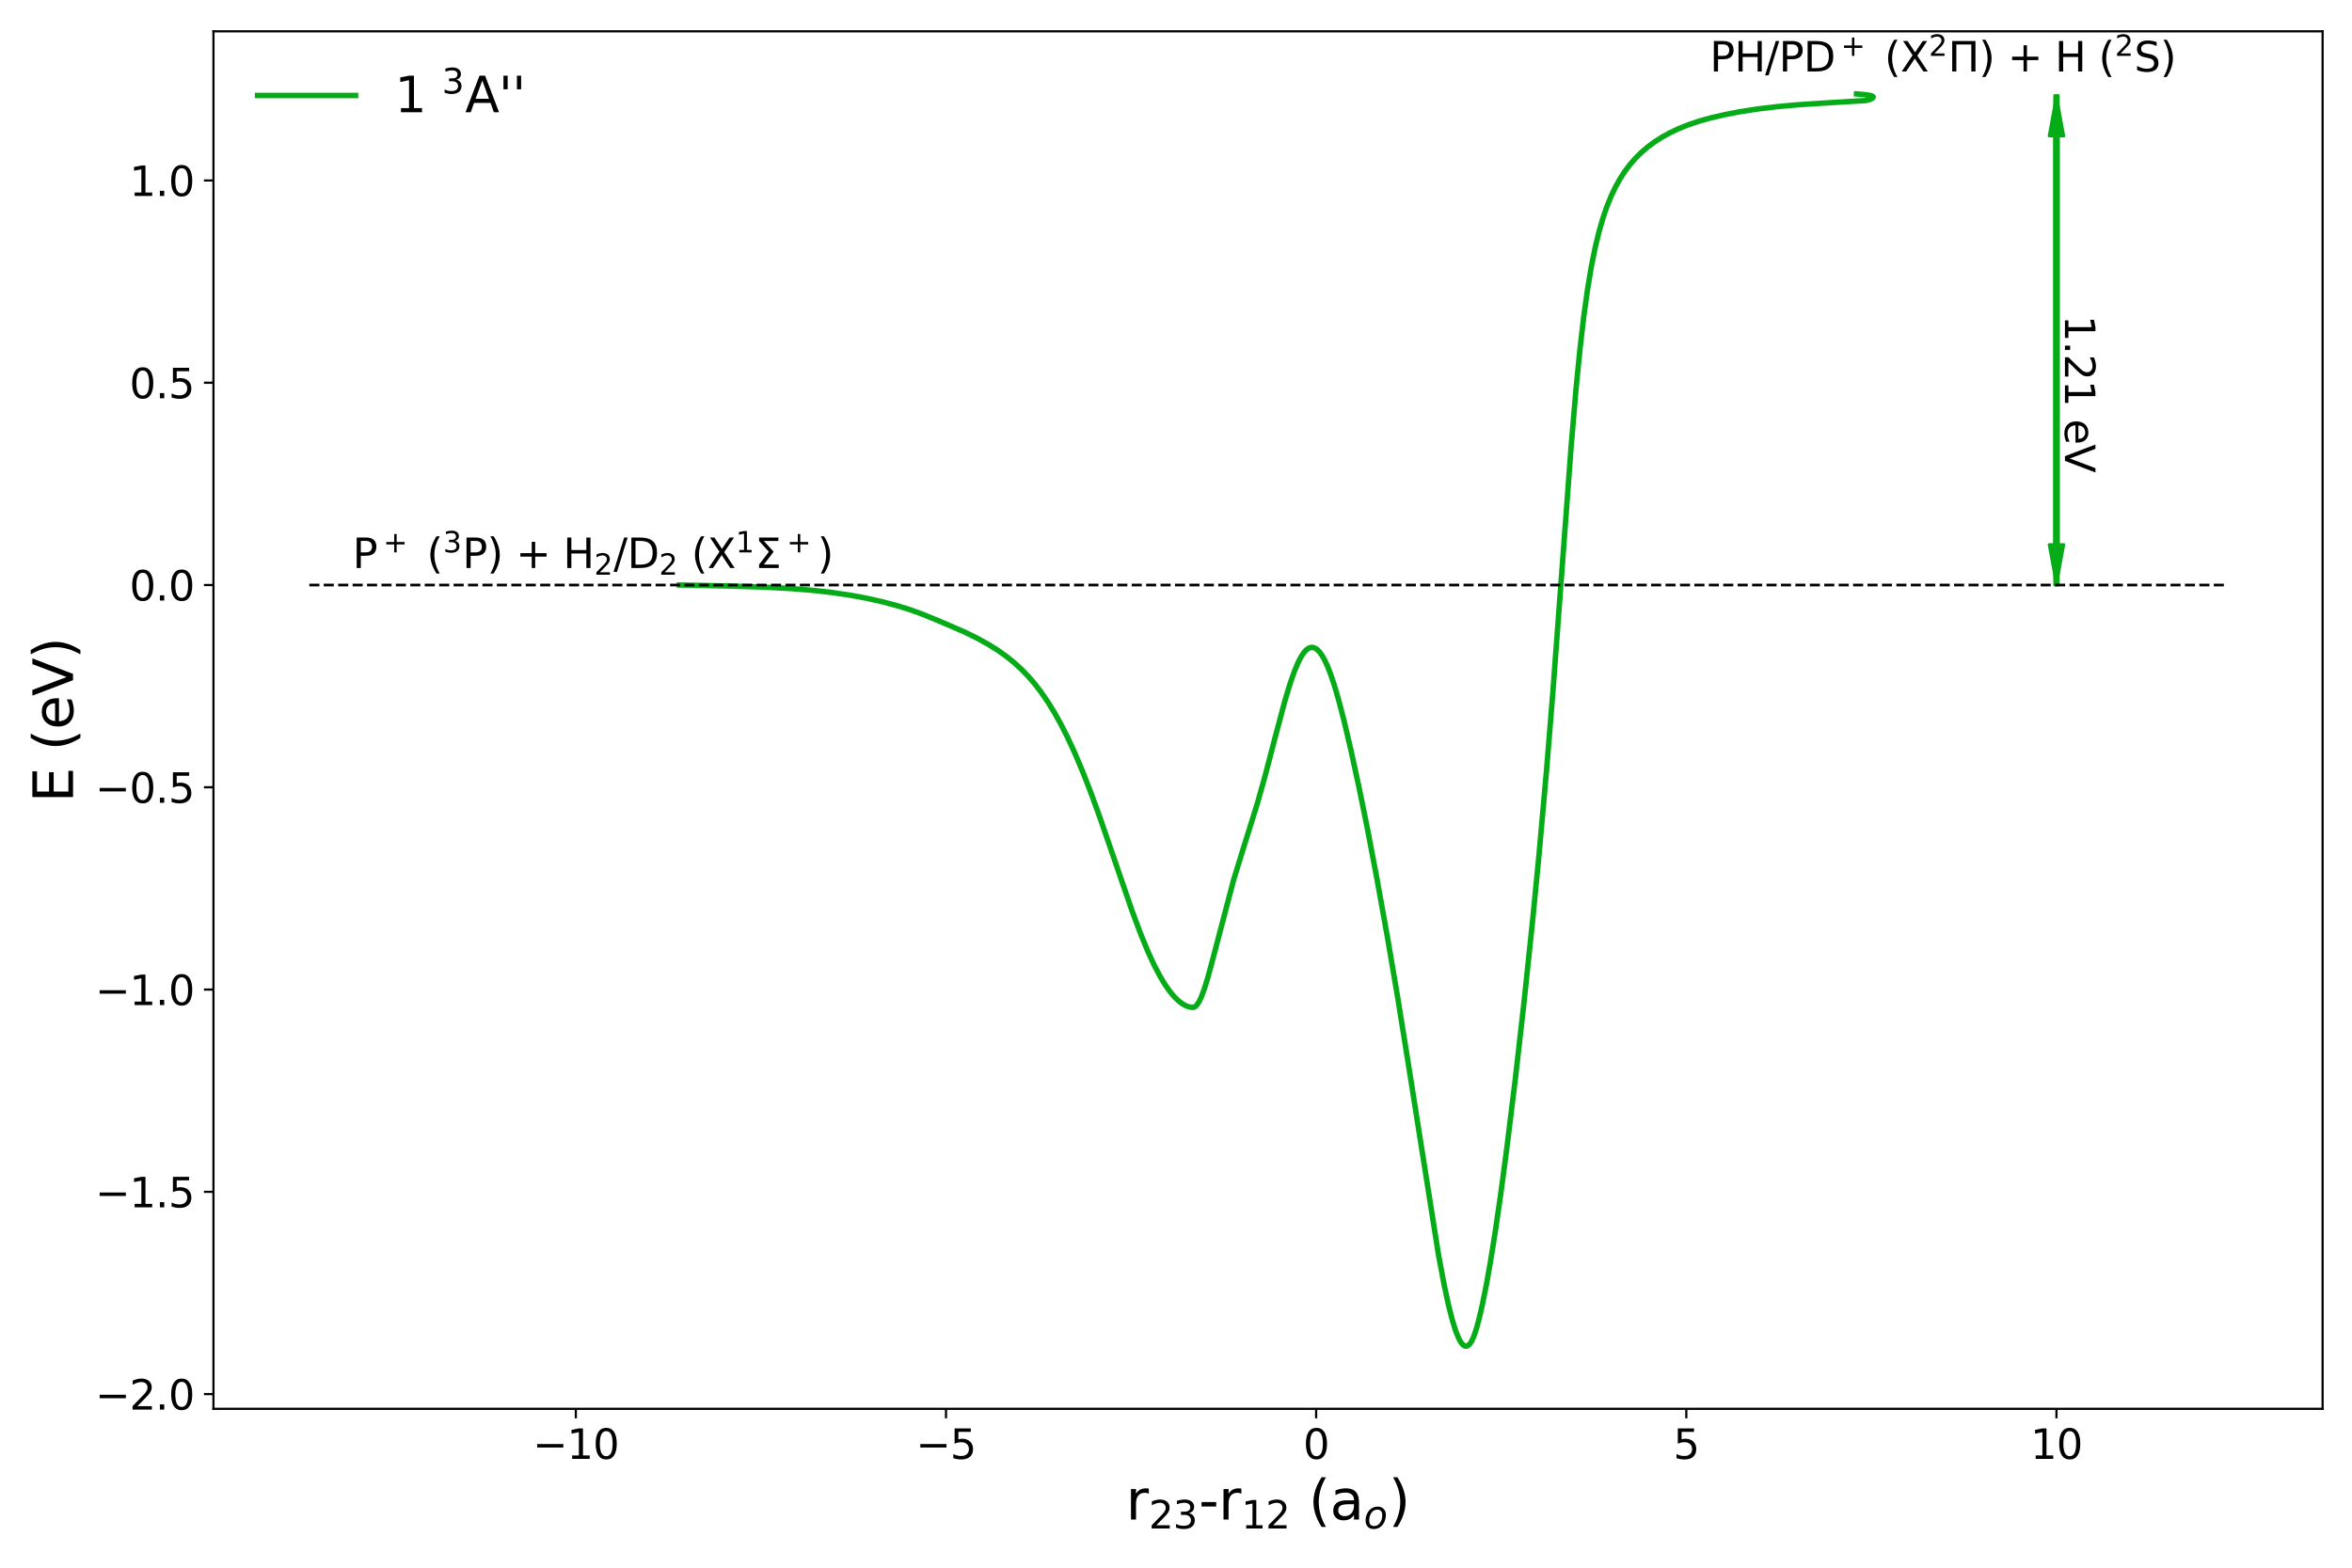 <?xml version="1.0" encoding="utf-8" standalone="no"?>
<!DOCTYPE svg PUBLIC "-//W3C//DTD SVG 1.1//EN"
  "http://www.w3.org/Graphics/SVG/1.1/DTD/svg11.dtd">
<svg xmlns:xlink="http://www.w3.org/1999/xlink" width="864pt" height="576pt" viewBox="0 0 864 576" xmlns="http://www.w3.org/2000/svg" version="1.1">
 <defs>
  <style type="text/css">*{stroke-linejoin: round; stroke-linecap: butt}</style>
 </defs>
 <g id="figure_1">
  <g id="patch_1">
   <path d="M 0 576 
L 864 576 
L 864 0 
L 0 0 
L 0 576 
z
" style="fill: none"/>
  </g>
  <g id="axes_1">
   <g id="patch_2">
    <path d="M 78.41 517.624 
L 853.2 517.624 
L 853.2 11.506 
L 78.41 11.506 
L 78.41 517.624 
z
" style="fill: none"/>
   </g>
   <g id="patch_3">
    <path d="M 755.433 35.096 
L 758.153 49.96 
L 756.113 49.96 
L 756.113 214.945 
L 754.754 214.945 
L 754.754 49.96 
L 752.714 49.96 
z
" clip-path="url(#pdc1162fbac)" style="fill: #06ac18; stroke: #06ac18; stroke-linejoin: miter"/>
   </g>
   <g id="patch_4">
    <path d="M 755.433 214.945 
L 752.714 200.081 
L 754.754 200.081 
L 754.754 35.096 
L 756.113 35.096 
L 756.113 200.081 
L 758.153 200.081 
z
" clip-path="url(#pdc1162fbac)" style="fill: #06ac18; stroke: #06ac18; stroke-linejoin: miter"/>
   </g>
   <g id="matplotlib.axis_1">
    <g id="xtick_1">
     <g id="line2d_1">
      <defs>
       <path id="mbfac32531d" d="M 0 0 
L 0 3.5 
" style="stroke: #000000; stroke-width: 0.8"/>
      </defs>
      <g>
       <use xlink:href="#mbfac32531d" x="211.53" y="517.624" style="stroke: #000000; stroke-width: 0.8"/>
      </g>
     </g>
     <g id="text_1">
      <!-- −10 -->
      <g transform="translate(195.702 536.022) scale(0.15 -0.15)">
       <defs>
        <path id="DejaVuSans-2212" d="M 678 2272 
L 4684 2272 
L 4684 1741 
L 678 1741 
L 678 2272 
z
" transform="scale(0.016)"/>
        <path id="DejaVuSans-31" d="M 794 531 
L 1825 531 
L 1825 4091 
L 703 3866 
L 703 4441 
L 1819 4666 
L 2450 4666 
L 2450 531 
L 3481 531 
L 3481 0 
L 794 0 
L 794 531 
z
" transform="scale(0.016)"/>
        <path id="DejaVuSans-30" d="M 2034 4250 
Q 1547 4250 1301 3770 
Q 1056 3291 1056 2328 
Q 1056 1369 1301 889 
Q 1547 409 2034 409 
Q 2525 409 2770 889 
Q 3016 1369 3016 2328 
Q 3016 3291 2770 3770 
Q 2525 4250 2034 4250 
z
M 2034 4750 
Q 2819 4750 3233 4129 
Q 3647 3509 3647 2328 
Q 3647 1150 3233 529 
Q 2819 -91 2034 -91 
Q 1250 -91 836 529 
Q 422 1150 422 2328 
Q 422 3509 836 4129 
Q 1250 4750 2034 4750 
z
" transform="scale(0.016)"/>
       </defs>
       <use xlink:href="#DejaVuSans-2212"/>
       <use xlink:href="#DejaVuSans-31" transform="translate(83.789 0)"/>
       <use xlink:href="#DejaVuSans-30" transform="translate(147.412 0)"/>
      </g>
     </g>
    </g>
    <g id="xtick_2">
     <g id="line2d_2">
      <g>
       <use xlink:href="#mbfac32531d" x="347.506" y="517.624" style="stroke: #000000; stroke-width: 0.8"/>
      </g>
     </g>
     <g id="text_2">
      <!-- −5 -->
      <g transform="translate(336.449 536.022) scale(0.15 -0.15)">
       <defs>
        <path id="DejaVuSans-35" d="M 691 4666 
L 3169 4666 
L 3169 4134 
L 1269 4134 
L 1269 2991 
Q 1406 3038 1543 3061 
Q 1681 3084 1819 3084 
Q 2600 3084 3056 2656 
Q 3513 2228 3513 1497 
Q 3513 744 3044 326 
Q 2575 -91 1722 -91 
Q 1428 -91 1123 -41 
Q 819 9 494 109 
L 494 744 
Q 775 591 1075 516 
Q 1375 441 1709 441 
Q 2250 441 2565 725 
Q 2881 1009 2881 1497 
Q 2881 1984 2565 2268 
Q 2250 2553 1709 2553 
Q 1456 2553 1204 2497 
Q 953 2441 691 2322 
L 691 4666 
z
" transform="scale(0.016)"/>
       </defs>
       <use xlink:href="#DejaVuSans-2212"/>
       <use xlink:href="#DejaVuSans-35" transform="translate(83.789 0)"/>
      </g>
     </g>
    </g>
    <g id="xtick_3">
     <g id="line2d_3">
      <g>
       <use xlink:href="#mbfac32531d" x="483.482" y="517.624" style="stroke: #000000; stroke-width: 0.8"/>
      </g>
     </g>
     <g id="text_3">
      <!-- 0 -->
      <g transform="translate(478.71 536.022) scale(0.15 -0.15)">
       <use xlink:href="#DejaVuSans-30"/>
      </g>
     </g>
    </g>
    <g id="xtick_4">
     <g id="line2d_4">
      <g>
       <use xlink:href="#mbfac32531d" x="619.458" y="517.624" style="stroke: #000000; stroke-width: 0.8"/>
      </g>
     </g>
     <g id="text_4">
      <!-- 5 -->
      <g transform="translate(614.686 536.022) scale(0.15 -0.15)">
       <use xlink:href="#DejaVuSans-35"/>
      </g>
     </g>
    </g>
    <g id="xtick_5">
     <g id="line2d_5">
      <g>
       <use xlink:href="#mbfac32531d" x="755.433" y="517.624" style="stroke: #000000; stroke-width: 0.8"/>
      </g>
     </g>
     <g id="text_5">
      <!-- 10 -->
      <g transform="translate(745.89 536.022) scale(0.15 -0.15)">
       <use xlink:href="#DejaVuSans-31"/>
       <use xlink:href="#DejaVuSans-30" transform="translate(63.623 0)"/>
      </g>
     </g>
    </g>
    <g id="text_6">
     <!-- r$_{23}$-r$_{12}$ (a$_o$) -->
     <g transform="translate(413.605 558.338) scale(0.2 -0.2)">
      <defs>
       <path id="DejaVuSans-72" d="M 2631 2963 
Q 2534 3019 2420 3045 
Q 2306 3072 2169 3072 
Q 1681 3072 1420 2755 
Q 1159 2438 1159 1844 
L 1159 0 
L 581 0 
L 581 3500 
L 1159 3500 
L 1159 2956 
Q 1341 3275 1631 3429 
Q 1922 3584 2338 3584 
Q 2397 3584 2469 3576 
Q 2541 3569 2628 3553 
L 2631 2963 
z
" transform="scale(0.016)"/>
       <path id="DejaVuSans-32" d="M 1228 531 
L 3431 531 
L 3431 0 
L 469 0 
L 469 531 
Q 828 903 1448 1529 
Q 2069 2156 2228 2338 
Q 2531 2678 2651 2914 
Q 2772 3150 2772 3378 
Q 2772 3750 2511 3984 
Q 2250 4219 1831 4219 
Q 1534 4219 1204 4116 
Q 875 4013 500 3803 
L 500 4441 
Q 881 4594 1212 4672 
Q 1544 4750 1819 4750 
Q 2544 4750 2975 4387 
Q 3406 4025 3406 3419 
Q 3406 3131 3298 2873 
Q 3191 2616 2906 2266 
Q 2828 2175 2409 1742 
Q 1991 1309 1228 531 
z
" transform="scale(0.016)"/>
       <path id="DejaVuSans-33" d="M 2597 2516 
Q 3050 2419 3304 2112 
Q 3559 1806 3559 1356 
Q 3559 666 3084 287 
Q 2609 -91 1734 -91 
Q 1441 -91 1130 -33 
Q 819 25 488 141 
L 488 750 
Q 750 597 1062 519 
Q 1375 441 1716 441 
Q 2309 441 2620 675 
Q 2931 909 2931 1356 
Q 2931 1769 2642 2001 
Q 2353 2234 1838 2234 
L 1294 2234 
L 1294 2753 
L 1863 2753 
Q 2328 2753 2575 2939 
Q 2822 3125 2822 3475 
Q 2822 3834 2567 4026 
Q 2313 4219 1838 4219 
Q 1578 4219 1281 4162 
Q 984 4106 628 3988 
L 628 4550 
Q 988 4650 1302 4700 
Q 1616 4750 1894 4750 
Q 2613 4750 3031 4423 
Q 3450 4097 3450 3541 
Q 3450 3153 3228 2886 
Q 3006 2619 2597 2516 
z
" transform="scale(0.016)"/>
       <path id="DejaVuSans-2d" d="M 313 2009 
L 1997 2009 
L 1997 1497 
L 313 1497 
L 313 2009 
z
" transform="scale(0.016)"/>
       <path id="DejaVuSans-20" transform="scale(0.016)"/>
       <path id="DejaVuSans-28" d="M 1984 4856 
Q 1566 4138 1362 3434 
Q 1159 2731 1159 2009 
Q 1159 1288 1364 580 
Q 1569 -128 1984 -844 
L 1484 -844 
Q 1016 -109 783 600 
Q 550 1309 550 2009 
Q 550 2706 781 3412 
Q 1013 4119 1484 4856 
L 1984 4856 
z
" transform="scale(0.016)"/>
       <path id="DejaVuSans-61" d="M 2194 1759 
Q 1497 1759 1228 1600 
Q 959 1441 959 1056 
Q 959 750 1161 570 
Q 1363 391 1709 391 
Q 2188 391 2477 730 
Q 2766 1069 2766 1631 
L 2766 1759 
L 2194 1759 
z
M 3341 1997 
L 3341 0 
L 2766 0 
L 2766 531 
Q 2569 213 2275 61 
Q 1981 -91 1556 -91 
Q 1019 -91 701 211 
Q 384 513 384 1019 
Q 384 1609 779 1909 
Q 1175 2209 1959 2209 
L 2766 2209 
L 2766 2266 
Q 2766 2663 2505 2880 
Q 2244 3097 1772 3097 
Q 1472 3097 1187 3025 
Q 903 2953 641 2809 
L 641 3341 
Q 956 3463 1253 3523 
Q 1550 3584 1831 3584 
Q 2591 3584 2966 3190 
Q 3341 2797 3341 1997 
z
" transform="scale(0.016)"/>
       <path id="DejaVuSans-Oblique-6f" d="M 1625 -91 
Q 1009 -91 651 289 
Q 294 669 294 1325 
Q 294 1706 417 2101 
Q 541 2497 738 2766 
Q 1047 3184 1428 3384 
Q 1809 3584 2291 3584 
Q 2888 3584 3255 3212 
Q 3622 2841 3622 2241 
Q 3622 1825 3500 1412 
Q 3378 1000 3181 728 
Q 2875 309 2494 109 
Q 2113 -91 1625 -91 
z
M 891 1344 
Q 891 869 1089 633 
Q 1288 397 1691 397 
Q 2269 397 2648 901 
Q 3028 1406 3028 2181 
Q 3028 2634 2825 2865 
Q 2622 3097 2228 3097 
Q 1903 3097 1650 2945 
Q 1397 2794 1197 2484 
Q 1050 2253 970 1956 
Q 891 1659 891 1344 
z
" transform="scale(0.016)"/>
       <path id="DejaVuSans-29" d="M 513 4856 
L 1013 4856 
Q 1481 4119 1714 3412 
Q 1947 2706 1947 2009 
Q 1947 1309 1714 600 
Q 1481 -109 1013 -844 
L 513 -844 
Q 928 -128 1133 580 
Q 1338 1288 1338 2009 
Q 1338 2731 1133 3434 
Q 928 4138 513 4856 
z
" transform="scale(0.016)"/>
      </defs>
      <use xlink:href="#DejaVuSans-72" transform="translate(0 0.125)"/>
      <use xlink:href="#DejaVuSans-32" transform="translate(42.07 -16.281) scale(0.7)"/>
      <use xlink:href="#DejaVuSans-33" transform="translate(86.606 -16.281) scale(0.7)"/>
      <use xlink:href="#DejaVuSans-2d" transform="translate(133.877 0.125)"/>
      <use xlink:href="#DejaVuSans-72" transform="translate(169.961 0.125)"/>
      <use xlink:href="#DejaVuSans-31" transform="translate(212.031 -16.281) scale(0.7)"/>
      <use xlink:href="#DejaVuSans-32" transform="translate(256.567 -16.281) scale(0.7)"/>
      <use xlink:href="#DejaVuSans-20" transform="translate(303.838 0.125)"/>
      <use xlink:href="#DejaVuSans-28" transform="translate(335.625 0.125)"/>
      <use xlink:href="#DejaVuSans-61" transform="translate(374.639 0.125)"/>
      <use xlink:href="#DejaVuSans-Oblique-6f" transform="translate(436.875 -16.281) scale(0.7)"/>
      <use xlink:href="#DejaVuSans-29" transform="translate(482.437 0.125)"/>
     </g>
    </g>
   </g>
   <g id="matplotlib.axis_2">
    <g id="ytick_1">
     <g id="line2d_6">
      <defs>
       <path id="m1d7cf9b254" d="M 0 0 
L -3.5 0 
" style="stroke: #000000; stroke-width: 0.8"/>
      </defs>
      <g>
       <use xlink:href="#m1d7cf9b254" x="78.41" y="512.215" style="stroke: #000000; stroke-width: 0.8"/>
      </g>
     </g>
     <g id="text_7">
      <!-- −2.0 -->
      <g transform="translate(34.986 517.914) scale(0.15 -0.15)">
       <defs>
        <path id="DejaVuSans-2e" d="M 684 794 
L 1344 794 
L 1344 0 
L 684 0 
L 684 794 
z
" transform="scale(0.016)"/>
       </defs>
       <use xlink:href="#DejaVuSans-2212"/>
       <use xlink:href="#DejaVuSans-32" transform="translate(83.789 0)"/>
       <use xlink:href="#DejaVuSans-2e" transform="translate(147.412 0)"/>
       <use xlink:href="#DejaVuSans-30" transform="translate(179.199 0)"/>
      </g>
     </g>
    </g>
    <g id="ytick_2">
     <g id="line2d_7">
      <g>
       <use xlink:href="#m1d7cf9b254" x="78.41" y="437.898" style="stroke: #000000; stroke-width: 0.8"/>
      </g>
     </g>
     <g id="text_8">
      <!-- −1.5 -->
      <g transform="translate(34.986 443.596) scale(0.15 -0.15)">
       <use xlink:href="#DejaVuSans-2212"/>
       <use xlink:href="#DejaVuSans-31" transform="translate(83.789 0)"/>
       <use xlink:href="#DejaVuSans-2e" transform="translate(147.412 0)"/>
       <use xlink:href="#DejaVuSans-35" transform="translate(179.199 0)"/>
      </g>
     </g>
    </g>
    <g id="ytick_3">
     <g id="line2d_8">
      <g>
       <use xlink:href="#m1d7cf9b254" x="78.41" y="363.58" style="stroke: #000000; stroke-width: 0.8"/>
      </g>
     </g>
     <g id="text_9">
      <!-- −1.0 -->
      <g transform="translate(34.986 369.279) scale(0.15 -0.15)">
       <use xlink:href="#DejaVuSans-2212"/>
       <use xlink:href="#DejaVuSans-31" transform="translate(83.789 0)"/>
       <use xlink:href="#DejaVuSans-2e" transform="translate(147.412 0)"/>
       <use xlink:href="#DejaVuSans-30" transform="translate(179.199 0)"/>
      </g>
     </g>
    </g>
    <g id="ytick_4">
     <g id="line2d_9">
      <g>
       <use xlink:href="#m1d7cf9b254" x="78.41" y="289.262" style="stroke: #000000; stroke-width: 0.8"/>
      </g>
     </g>
     <g id="text_10">
      <!-- −0.5 -->
      <g transform="translate(34.986 294.961) scale(0.15 -0.15)">
       <use xlink:href="#DejaVuSans-2212"/>
       <use xlink:href="#DejaVuSans-30" transform="translate(83.789 0)"/>
       <use xlink:href="#DejaVuSans-2e" transform="translate(147.412 0)"/>
       <use xlink:href="#DejaVuSans-35" transform="translate(179.199 0)"/>
      </g>
     </g>
    </g>
    <g id="ytick_5">
     <g id="line2d_10">
      <g>
       <use xlink:href="#m1d7cf9b254" x="78.41" y="214.945" style="stroke: #000000; stroke-width: 0.8"/>
      </g>
     </g>
     <g id="text_11">
      <!-- 0.0 -->
      <g transform="translate(47.555 220.644) scale(0.15 -0.15)">
       <use xlink:href="#DejaVuSans-30"/>
       <use xlink:href="#DejaVuSans-2e" transform="translate(63.623 0)"/>
       <use xlink:href="#DejaVuSans-30" transform="translate(95.41 0)"/>
      </g>
     </g>
    </g>
    <g id="ytick_6">
     <g id="line2d_11">
      <g>
       <use xlink:href="#m1d7cf9b254" x="78.41" y="140.627" style="stroke: #000000; stroke-width: 0.8"/>
      </g>
     </g>
     <g id="text_12">
      <!-- 0.5 -->
      <g transform="translate(47.555 146.326) scale(0.15 -0.15)">
       <use xlink:href="#DejaVuSans-30"/>
       <use xlink:href="#DejaVuSans-2e" transform="translate(63.623 0)"/>
       <use xlink:href="#DejaVuSans-35" transform="translate(95.41 0)"/>
      </g>
     </g>
    </g>
    <g id="ytick_7">
     <g id="line2d_12">
      <g>
       <use xlink:href="#m1d7cf9b254" x="78.41" y="66.31" style="stroke: #000000; stroke-width: 0.8"/>
      </g>
     </g>
     <g id="text_13">
      <!-- 1.0 -->
      <g transform="translate(47.555 72.008) scale(0.15 -0.15)">
       <use xlink:href="#DejaVuSans-31"/>
       <use xlink:href="#DejaVuSans-2e" transform="translate(63.623 0)"/>
       <use xlink:href="#DejaVuSans-30" transform="translate(95.41 0)"/>
      </g>
     </g>
    </g>
    <g id="text_14">
     <!-- E (eV) -->
     <g transform="translate(26.826 294.859) rotate(-90) scale(0.2 -0.2)">
      <defs>
       <path id="DejaVuSans-45" d="M 628 4666 
L 3578 4666 
L 3578 4134 
L 1259 4134 
L 1259 2753 
L 3481 2753 
L 3481 2222 
L 1259 2222 
L 1259 531 
L 3634 531 
L 3634 0 
L 628 0 
L 628 4666 
z
" transform="scale(0.016)"/>
       <path id="DejaVuSans-65" d="M 3597 1894 
L 3597 1613 
L 953 1613 
Q 991 1019 1311 708 
Q 1631 397 2203 397 
Q 2534 397 2845 478 
Q 3156 559 3463 722 
L 3463 178 
Q 3153 47 2828 -22 
Q 2503 -91 2169 -91 
Q 1331 -91 842 396 
Q 353 884 353 1716 
Q 353 2575 817 3079 
Q 1281 3584 2069 3584 
Q 2775 3584 3186 3129 
Q 3597 2675 3597 1894 
z
M 3022 2063 
Q 3016 2534 2758 2815 
Q 2500 3097 2075 3097 
Q 1594 3097 1305 2825 
Q 1016 2553 972 2059 
L 3022 2063 
z
" transform="scale(0.016)"/>
       <path id="DejaVuSans-56" d="M 1831 0 
L 50 4666 
L 709 4666 
L 2188 738 
L 3669 4666 
L 4325 4666 
L 2547 0 
L 1831 0 
z
" transform="scale(0.016)"/>
      </defs>
      <use xlink:href="#DejaVuSans-45"/>
      <use xlink:href="#DejaVuSans-20" transform="translate(63.184 0)"/>
      <use xlink:href="#DejaVuSans-28" transform="translate(94.971 0)"/>
      <use xlink:href="#DejaVuSans-65" transform="translate(133.984 0)"/>
      <use xlink:href="#DejaVuSans-56" transform="translate(195.508 0)"/>
      <use xlink:href="#DejaVuSans-29" transform="translate(263.916 0)"/>
     </g>
    </g>
   </g>
   <g id="line2d_13">
    <path d="M 249.604 214.945 
L 250.94 214.964 
L 266.744 215.287 
L 281.065 215.729 
L 290.77 216.265 
L 298.774 216.925 
L 305.825 217.725 
L 312.247 218.674 
L 318.258 219.787 
L 324.031 221.08 
L 329.732 222.586 
L 334.094 223.938 
L 338.683 225.606 
L 344.699 228.05 
L 354.321 232.206 
L 359.023 234.519 
L 363.032 236.734 
L 366.498 238.898 
L 369.614 241.104 
L 372.477 243.406 
L 375.126 245.82 
L 377.642 248.41 
L 380.088 251.244 
L 382.481 254.355 
L 384.856 257.803 
L 387.274 261.71 
L 389.701 266.055 
L 392.229 271.047 
L 394.836 276.698 
L 397.655 283.362 
L 400.674 291.097 
L 404.046 300.359 
L 408.676 313.794 
L 415.901 334.797 
L 419.047 343.208 
L 421.667 349.573 
L 423.943 354.518 
L 426.028 358.514 
L 427.912 361.66 
L 429.699 364.217 
L 431.352 366.202 
L 432.908 367.727 
L 434.294 368.787 
L 435.623 369.528 
L 436.852 369.963 
L 438.002 370.136 
L 438.682 370.057 
L 439.206 369.732 
L 439.803 369.083 
L 440.505 367.969 
L 441.343 366.192 
L 442.356 363.49 
L 443.619 359.441 
L 445.323 353.166 
L 453.171 323.273 
L 455.978 314.151 
L 461.969 294.931 
L 464.688 285.216 
L 468.389 271.043 
L 471.932 257.755 
L 473.905 251.196 
L 475.489 246.663 
L 476.834 243.454 
L 478.007 241.202 
L 479.038 239.679 
L 479.952 238.703 
L 480.772 238.136 
L 481.524 237.877 
L 482.24 237.862 
L 482.956 238.072 
L 483.708 238.531 
L 484.524 239.301 
L 485.418 240.465 
L 486.411 242.139 
L 487.519 244.465 
L 488.766 247.621 
L 490.178 251.826 
L 491.804 257.402 
L 493.735 264.856 
L 496.123 275.012 
L 499.143 288.868 
L 502.347 304.629 
L 505.741 322.476 
L 509.741 344.712 
L 513.477 366.743 
L 517.449 391.547 
L 528.368 460.701 
L 530.417 471.656 
L 532.088 479.439 
L 533.491 484.976 
L 534.686 488.837 
L 535.705 491.423 
L 536.573 493.062 
L 537.309 494.011 
L 537.93 494.476 
L 538.47 494.618 
L 538.972 494.53 
L 539.495 494.216 
L 540.08 493.584 
L 540.675 492.619 
L 541.352 491.121 
L 542.24 488.553 
L 543.198 485.119 
L 544.421 479.926 
L 545.974 472.247 
L 547.491 463.738 
L 549.264 452.657 
L 551.289 438.693 
L 553.539 421.776 
L 556.597 396.85 
L 559.798 368.662 
L 562.969 338.527 
L 565.367 313.884 
L 568.083 283.411 
L 570.437 254.354 
L 573.499 213.195 
L 577.153 164.018 
L 578.904 143.399 
L 580.423 128.033 
L 581.778 116.409 
L 583.158 106.456 
L 584.555 98.067 
L 585.966 91.041 
L 587.386 85.156 
L 588.814 80.203 
L 590.247 76.005 
L 591.776 72.205 
L 593.382 68.812 
L 595.047 65.803 
L 596.835 63.032 
L 598.717 60.521 
L 600.737 58.195 
L 602.921 56.024 
L 605.282 53.998 
L 607.82 52.118 
L 610.574 50.36 
L 613.557 48.725 
L 616.798 47.206 
L 620.33 45.799 
L 624.179 44.506 
L 628.411 43.325 
L 633.55 42.129 
L 639.218 41.039 
L 645.411 40.077 
L 652.275 39.241 
L 659.981 38.53 
L 668.672 37.956 
L 685.351 36.942 
L 686.924 36.547 
L 687.811 36.117 
L 688.115 35.76 
L 688.069 35.517 
L 687.773 35.297 
L 687.055 35.076 
L 685.172 34.782 
L 682.245 34.525 
L 682.006 34.511 
L 682.006 34.511 
" clip-path="url(#pdc1162fbac)" style="fill: none; stroke: #06ac18; stroke-width: 2; stroke-linecap: square"/>
   </g>
   <g id="line2d_14">
    <path d="M 113.628 214.945 
L 817.982 214.945 
" clip-path="url(#pdc1162fbac)" style="fill: none; stroke-dasharray: 3.7,1.6; stroke-dashoffset: 0; stroke: #000000"/>
   </g>
   <g id="patch_5">
    <path d="M 78.41 517.624 
L 78.41 11.506 
" style="fill: none; stroke: #000000; stroke-width: 0.8; stroke-linejoin: miter; stroke-linecap: square"/>
   </g>
   <g id="patch_6">
    <path d="M 853.2 517.624 
L 853.2 11.506 
" style="fill: none; stroke: #000000; stroke-width: 0.8; stroke-linejoin: miter; stroke-linecap: square"/>
   </g>
   <g id="patch_7">
    <path d="M 78.41 517.624 
L 853.2 517.624 
" style="fill: none; stroke: #000000; stroke-width: 0.8; stroke-linejoin: miter; stroke-linecap: square"/>
   </g>
   <g id="patch_8">
    <path d="M 78.41 11.506 
L 853.2 11.506 
" style="fill: none; stroke: #000000; stroke-width: 0.8; stroke-linejoin: miter; stroke-linecap: square"/>
   </g>
   <g id="text_15">
    <!-- P$^+$ ($^3$P) + H$_2$/D$_2$ (X$^1\Sigma^+$) -->
    <g transform="translate(129.522 208.811) scale(0.15 -0.15)">
     <defs>
      <path id="DejaVuSans-50" d="M 1259 4147 
L 1259 2394 
L 2053 2394 
Q 2494 2394 2734 2622 
Q 2975 2850 2975 3272 
Q 2975 3691 2734 3919 
Q 2494 4147 2053 4147 
L 1259 4147 
z
M 628 4666 
L 2053 4666 
Q 2838 4666 3239 4311 
Q 3641 3956 3641 3272 
Q 3641 2581 3239 2228 
Q 2838 1875 2053 1875 
L 1259 1875 
L 1259 0 
L 628 0 
L 628 4666 
z
" transform="scale(0.016)"/>
      <path id="DejaVuSans-2b" d="M 2944 4013 
L 2944 2272 
L 4684 2272 
L 4684 1741 
L 2944 1741 
L 2944 0 
L 2419 0 
L 2419 1741 
L 678 1741 
L 678 2272 
L 2419 2272 
L 2419 4013 
L 2944 4013 
z
" transform="scale(0.016)"/>
      <path id="DejaVuSans-48" d="M 628 4666 
L 1259 4666 
L 1259 2753 
L 3553 2753 
L 3553 4666 
L 4184 4666 
L 4184 0 
L 3553 0 
L 3553 2222 
L 1259 2222 
L 1259 0 
L 628 0 
L 628 4666 
z
" transform="scale(0.016)"/>
      <path id="DejaVuSans-2f" d="M 1625 4666 
L 2156 4666 
L 531 -594 
L 0 -594 
L 1625 4666 
z
" transform="scale(0.016)"/>
      <path id="DejaVuSans-44" d="M 1259 4147 
L 1259 519 
L 2022 519 
Q 2988 519 3436 956 
Q 3884 1394 3884 2338 
Q 3884 3275 3436 3711 
Q 2988 4147 2022 4147 
L 1259 4147 
z
M 628 4666 
L 1925 4666 
Q 3281 4666 3915 4102 
Q 4550 3538 4550 2338 
Q 4550 1131 3912 565 
Q 3275 0 1925 0 
L 628 0 
L 628 4666 
z
" transform="scale(0.016)"/>
      <path id="DejaVuSans-58" d="M 403 4666 
L 1081 4666 
L 2241 2931 
L 3406 4666 
L 4084 4666 
L 2584 2425 
L 4184 0 
L 3506 0 
L 2194 1984 
L 872 0 
L 191 0 
L 1856 2491 
L 403 4666 
z
" transform="scale(0.016)"/>
      <path id="DejaVuSans-3a3" d="M 1353 531 
L 3634 531 
L 3634 0 
L 628 0 
L 628 531 
L 2125 2481 
L 628 4134 
L 628 4666 
L 3578 4666 
L 3578 4134 
L 1353 4134 
L 2850 2494 
L 1353 531 
z
" transform="scale(0.016)"/>
     </defs>
     <use xlink:href="#DejaVuSans-50" transform="translate(0 0.766)"/>
     <use xlink:href="#DejaVuSans-2b" transform="translate(74.897 39.047) scale(0.7)"/>
     <use xlink:href="#DejaVuSans-20" transform="translate(149.922 0.766)"/>
     <use xlink:href="#DejaVuSans-28" transform="translate(181.709 0.766)"/>
     <use xlink:href="#DejaVuSans-33" transform="translate(221.68 39.047) scale(0.7)"/>
     <use xlink:href="#DejaVuSans-50" transform="translate(268.95 0.766)"/>
     <use xlink:href="#DejaVuSans-29" transform="translate(329.253 0.766)"/>
     <use xlink:href="#DejaVuSans-20" transform="translate(368.267 0.766)"/>
     <use xlink:href="#DejaVuSans-2b" transform="translate(400.054 0.766)"/>
     <use xlink:href="#DejaVuSans-20" transform="translate(483.843 0.766)"/>
     <use xlink:href="#DejaVuSans-48" transform="translate(515.63 0.766)"/>
     <use xlink:href="#DejaVuSans-32" transform="translate(591.782 -15.641) scale(0.7)"/>
     <use xlink:href="#DejaVuSans-2f" transform="translate(639.053 0.766)"/>
     <use xlink:href="#DejaVuSans-44" transform="translate(672.744 0.766)"/>
     <use xlink:href="#DejaVuSans-32" transform="translate(750.703 -15.641) scale(0.7)"/>
     <use xlink:href="#DejaVuSans-20" transform="translate(797.974 0.766)"/>
     <use xlink:href="#DejaVuSans-28" transform="translate(829.761 0.766)"/>
     <use xlink:href="#DejaVuSans-58" transform="translate(868.774 0.766)"/>
     <use xlink:href="#DejaVuSans-31" transform="translate(938.237 39.047) scale(0.7)"/>
     <use xlink:href="#DejaVuSans-3a3" transform="translate(985.508 0.766)"/>
     <use xlink:href="#DejaVuSans-2b" transform="translate(1063.286 39.047) scale(0.7)"/>
     <use xlink:href="#DejaVuSans-29" transform="translate(1138.311 0.766)"/>
    </g>
   </g>
   <g id="text_16">
    <!-- PH/PD$^+$ (X$^2\Pi$) + H ($^2$S) -->
    <g transform="translate(628.088 26.383) scale(0.15 -0.15)">
     <defs>
      <path id="DejaVuSans-3a0" d="M 4184 4666 
L 4184 0 
L 3553 0 
L 3553 4134 
L 1259 4134 
L 1259 0 
L 628 0 
L 628 4666 
L 4184 4666 
z
" transform="scale(0.016)"/>
      <path id="DejaVuSans-53" d="M 3425 4513 
L 3425 3897 
Q 3066 4069 2747 4153 
Q 2428 4238 2131 4238 
Q 1616 4238 1336 4038 
Q 1056 3838 1056 3469 
Q 1056 3159 1242 3001 
Q 1428 2844 1947 2747 
L 2328 2669 
Q 3034 2534 3370 2195 
Q 3706 1856 3706 1288 
Q 3706 609 3251 259 
Q 2797 -91 1919 -91 
Q 1588 -91 1214 -16 
Q 841 59 441 206 
L 441 856 
Q 825 641 1194 531 
Q 1563 422 1919 422 
Q 2459 422 2753 634 
Q 3047 847 3047 1241 
Q 3047 1584 2836 1778 
Q 2625 1972 2144 2069 
L 1759 2144 
Q 1053 2284 737 2584 
Q 422 2884 422 3419 
Q 422 4038 858 4394 
Q 1294 4750 2059 4750 
Q 2388 4750 2728 4690 
Q 3069 4631 3425 4513 
z
" transform="scale(0.016)"/>
     </defs>
     <use xlink:href="#DejaVuSans-50" transform="translate(0 0.766)"/>
     <use xlink:href="#DejaVuSans-48" transform="translate(60.303 0.766)"/>
     <use xlink:href="#DejaVuSans-2f" transform="translate(135.498 0.766)"/>
     <use xlink:href="#DejaVuSans-50" transform="translate(169.189 0.766)"/>
     <use xlink:href="#DejaVuSans-44" transform="translate(229.492 0.766)"/>
     <use xlink:href="#DejaVuSans-2b" transform="translate(321.089 39.047) scale(0.7)"/>
     <use xlink:href="#DejaVuSans-20" transform="translate(396.113 0.766)"/>
     <use xlink:href="#DejaVuSans-28" transform="translate(427.9 0.766)"/>
     <use xlink:href="#DejaVuSans-58" transform="translate(466.914 0.766)"/>
     <use xlink:href="#DejaVuSans-32" transform="translate(536.377 39.047) scale(0.7)"/>
     <use xlink:href="#DejaVuSans-3a0" transform="translate(583.647 0.766)"/>
     <use xlink:href="#DejaVuSans-29" transform="translate(658.843 0.766)"/>
     <use xlink:href="#DejaVuSans-20" transform="translate(697.856 0.766)"/>
     <use xlink:href="#DejaVuSans-2b" transform="translate(729.644 0.766)"/>
     <use xlink:href="#DejaVuSans-20" transform="translate(813.433 0.766)"/>
     <use xlink:href="#DejaVuSans-48" transform="translate(845.22 0.766)"/>
     <use xlink:href="#DejaVuSans-20" transform="translate(920.415 0.766)"/>
     <use xlink:href="#DejaVuSans-28" transform="translate(952.202 0.766)"/>
     <use xlink:href="#DejaVuSans-32" transform="translate(992.173 39.047) scale(0.7)"/>
     <use xlink:href="#DejaVuSans-53" transform="translate(1039.443 0.766)"/>
     <use xlink:href="#DejaVuSans-29" transform="translate(1102.92 0.766)"/>
    </g>
   </g>
   <g id="text_17">
    <!-- 1.21 eV -->
    <g transform="translate(758.553 115.817) rotate(-270) scale(0.15 -0.15)">
     <use xlink:href="#DejaVuSans-31"/>
     <use xlink:href="#DejaVuSans-2e" transform="translate(63.623 0)"/>
     <use xlink:href="#DejaVuSans-32" transform="translate(95.41 0)"/>
     <use xlink:href="#DejaVuSans-31" transform="translate(159.033 0)"/>
     <use xlink:href="#DejaVuSans-20" transform="translate(222.656 0)"/>
     <use xlink:href="#DejaVuSans-65" transform="translate(254.443 0)"/>
     <use xlink:href="#DejaVuSans-56" transform="translate(315.967 0)"/>
    </g>
   </g>
   <g id="legend_1">
    <g id="line2d_15">
     <path d="M 94.61 35.083 
L 112.61 35.083 
L 130.61 35.083 
" style="fill: none; stroke: #06ac18; stroke-width: 2; stroke-linecap: square"/>
    </g>
    <g id="text_18">
     <!-- 1 $^3$A'' -->
     <g transform="translate(145.01 41.383) scale(0.18 -0.18)">
      <defs>
       <path id="DejaVuSans-41" d="M 2188 4044 
L 1331 1722 
L 3047 1722 
L 2188 4044 
z
M 1831 4666 
L 2547 4666 
L 4325 0 
L 3669 0 
L 3244 1197 
L 1141 1197 
L 716 0 
L 50 0 
L 1831 4666 
z
" transform="scale(0.016)"/>
       <path id="DejaVuSans-27" d="M 1147 4666 
L 1147 2931 
L 616 2931 
L 616 4666 
L 1147 4666 
z
" transform="scale(0.016)"/>
      </defs>
      <use xlink:href="#DejaVuSans-31" transform="translate(0 0.766)"/>
      <use xlink:href="#DejaVuSans-20" transform="translate(63.623 0.766)"/>
      <use xlink:href="#DejaVuSans-33" transform="translate(96.367 39.047) scale(0.7)"/>
      <use xlink:href="#DejaVuSans-41" transform="translate(143.638 0.766)"/>
      <use xlink:href="#DejaVuSans-27" transform="translate(212.046 0.766)"/>
      <use xlink:href="#DejaVuSans-27" transform="translate(239.536 0.766)"/>
     </g>
    </g>
   </g>
  </g>
 </g>
 <defs>
  <clipPath id="pdc1162fbac">
   <rect x="78.41" y="11.506" width="774.79" height="506.118"/>
  </clipPath>
 </defs>
</svg>
